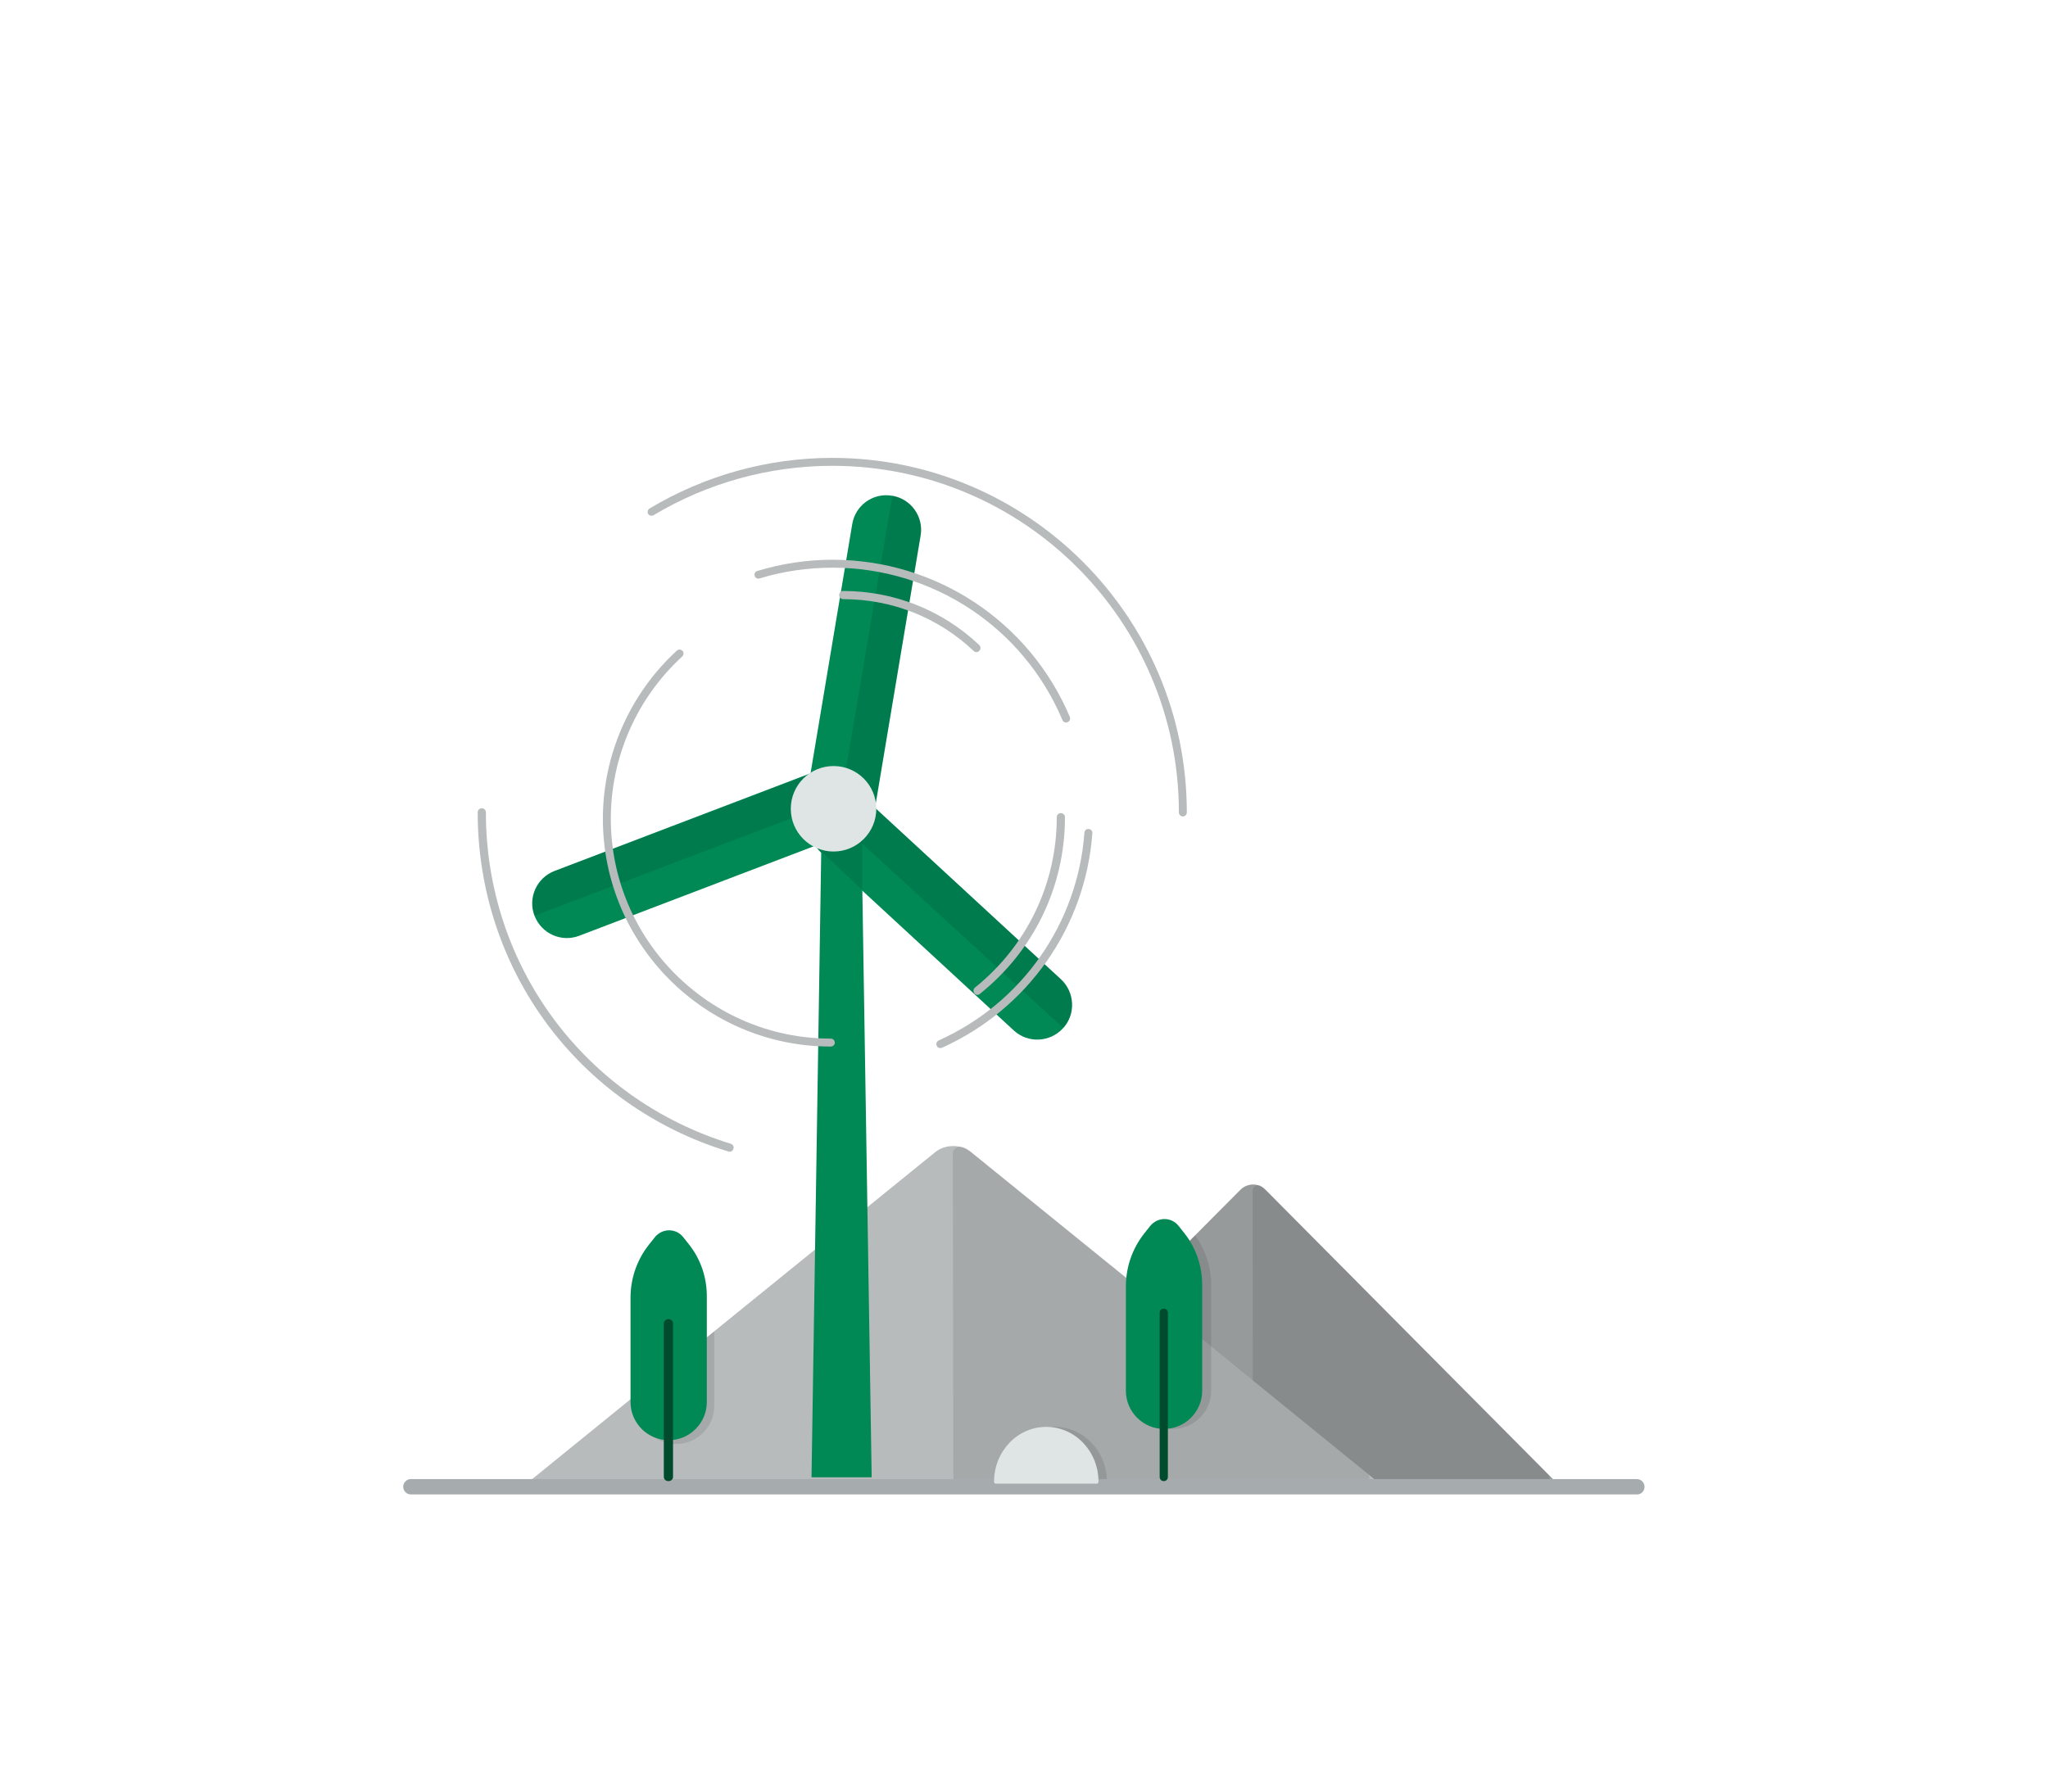<?xml version="1.0" encoding="utf-8"?>
<!-- Generator: Adobe Illustrator 25.2.1, SVG Export Plug-In . SVG Version: 6.00 Build 0)  -->
<svg version="1.1" id="Layer_1" xmlns="http://www.w3.org/2000/svg" xmlns:xlink="http://www.w3.org/1999/xlink" x="0px" y="0px"
	 viewBox="0 0 800 700" style="enable-background:new 0 0 800 700;" xml:space="preserve">
<style type="text/css">
	.st0{fill:#979A9B;}
	.st1{opacity:0.1;}
	.st2{fill:#B7BBBC;}
	.st3{fill:#008855;}
	.st4{fill:#A6ACAD;}
	.st5{fill:#DFE4E5;}
	.st6{opacity:0.1;clip-path:url(#SVGID_2_);}
	.st7{fill:#004B2E;}
	.st8{opacity:0.1;clip-path:url(#SVGID_4_);}
</style>
<g>
	<g>
		<path class="st0" d="M484.5,464.9c2.8-2.8,7.2-2.8,9.9,0l54.5,54.9l59.5,59.9h-119h-119l59.5-59.9L484.5,464.9z"/>
	</g>
	<g class="st1">
		<path d="M489.3,465.3l0.1,112.1c0,1.3,1,2.3,2.2,2.3H603c2,0,3-2.5,1.5-3.9L493.1,463.7C491.7,462.3,489.3,463.3,489.3,465.3z"/>
	</g>
	<g>
		<path class="st2" d="M365.4,450.1c3.9-3.1,10.1-3.1,13.9,0l76.6,62.1l83.5,67.8H372.4H205.3l83.5-67.8L365.4,450.1z"/>
	</g>
	<g class="st1">
		<path d="M372.2,450.6l0.2,126.8c0,1.4,1.4,2.6,3.1,2.6h156.3c2.8,0,4.2-2.8,2.2-4.4L377.5,448.8
			C375.5,447.2,372.2,448.3,372.2,450.6z"/>
	</g>
	<g>
		<polygon class="st3" points="340.5,577.2 317,577.2 321,319.4 336.4,319.4 		"/>
	</g>
	<g class="st1">
		<path d="M432.4,578.9c0-11.8-9.1-21.4-20.4-21.4c-11.3,0-20.4,9.6-20.4,21.4c0,0,0,0,0,0c0,0.5,0.3,0.8,0.6,0.8l39.5,0
			C432.1,579.7,432.4,579.4,432.4,578.9C432.4,578.9,432.4,578.9,432.4,578.9z"/>
	</g>
	<g>
		<path class="st4" d="M639.5,583.9H160.5c-1.6,0-3-1.3-3-3c0-1.6,1.3-3,3-3h478.9c1.6,0,3,1.3,3,3
			C642.4,582.6,641.1,583.9,639.5,583.9z"/>
	</g>
	<g>
		<path class="st5" d="M429.1,578.9c0-11.8-9.1-21.4-20.4-21.4c-11.3,0-20.4,9.6-20.4,21.4c0,0,0,0,0,0c0,0.5,0.3,0.8,0.6,0.8
			l39.5,0C428.8,579.7,429.1,579.4,429.1,578.9C429.1,578.9,429.1,578.9,429.1,578.9z"/>
	</g>
	<g>
		<g>
			<path class="st3" d="M337.7,321.2l-20.5-3.4c-1.7-0.3-2.9-1.9-2.6-3.6l18.3-109.4c1.2-7.4,8.2-12.4,15.6-11.1l0,0
				c7.4,1.2,12.4,8.2,11.1,15.6l-18.3,109.4C341,320.3,339.4,321.5,337.7,321.2z"/>
		</g>
		<g class="st1">
			<path d="M348.6,193.6c7.3,1.2,11.8,8.8,11.2,14.8L342,313.8l-13.4-2.3"/>
		</g>
	</g>
	<g>
		<g>
			<path class="st3" d="M323,313.6l-3.1,3.3c-4.2,4.6-3.9,11.7,0.6,16l75.5,69.7c5.5,5.1,14.1,4.7,19.2-0.8v0
				c5.1-5.5,4.7-14.1-0.8-19.2L339,313C334.4,308.7,327.3,309,323,313.6z"/>
		</g>
		<g class="st1">
			<path d="M415.4,401.7c5-5.5,3.9-14.2-0.2-18.5l-78.7-72.3l-9.2,10"/>
		</g>
	</g>
	<g class="st1">
		<polygon points="336.8,347.7 326.2,337.7 315.6,327.7 336.8,327.7 		"/>
	</g>
	<g>
		<path class="st3" d="M324.3,302.7l7.4,19.3c0.6,1.7-0.2,3.5-1.9,4.1l-103.5,39.5c-7,2.7-14.8-0.8-17.5-7.8l0,0
			c-2.7-7,0.8-14.8,7.8-17.5l103.5-39.5C321.8,300.3,323.6,301.1,324.3,302.7z"/>
	</g>
	<g class="st1">
		<path d="M208.7,357.8c-2.6-7,1.7-14.6,7.1-17.1l99.9-38l4.8,12.7"/>
	</g>
	<g>
		<path class="st2" d="M381.5,254.8c-0.4,0-0.8-0.1-1.1-0.4c-13.8-13.1-31.9-20.3-51-20.3c-0.9,0-1.6-0.7-1.6-1.6
			c0-0.9,0.7-1.6,1.6-1.6c19.8,0,38.7,7.5,53.1,21.1c0.6,0.6,0.7,1.6,0.1,2.2C382.3,254.6,381.9,254.8,381.5,254.8z"/>
	</g>
	<g>
		<path class="st2" d="M381.8,388.7c-0.5,0-0.9-0.2-1.2-0.6c-0.5-0.7-0.4-1.7,0.2-2.2c20.3-16.3,32-40.6,32-66.6
			c0-0.9,0.7-1.6,1.6-1.6s1.6,0.7,1.6,1.6c0,27-12.1,52.1-33.2,69C382.5,388.6,382.2,388.7,381.8,388.7z"/>
	</g>
	<g>
		<path class="st2" d="M416.4,282.3c-0.6,0-1.2-0.4-1.4-1c-15.3-36.2-50.6-59.5-89.8-59.5c-9.7,0-19.3,1.4-28.5,4.2
			c-0.8,0.3-1.7-0.2-1.9-1c-0.3-0.8,0.2-1.7,1-1.9c9.5-2.9,19.4-4.4,29.4-4.4c40.5,0,76.9,24.1,92.7,61.4c0.3,0.8,0,1.7-0.8,2
			C416.8,282.3,416.6,282.3,416.4,282.3z"/>
	</g>
	<g>
		<path class="st2" d="M367.3,409.5c-0.6,0-1.2-0.3-1.4-0.9c-0.4-0.8,0-1.7,0.8-2.1c32.5-14.6,54.3-45.7,56.9-81.2
			c0.1-0.9,0.8-1.5,1.7-1.4c0.9,0.1,1.5,0.8,1.4,1.7c-2.7,36.6-25.2,68.7-58.8,83.8C367.7,409.4,367.5,409.5,367.3,409.5z"/>
	</g>
	<g>
		<path class="st2" d="M324.5,408.9c-49.1,0-89-39.9-89-89c0-24.9,10.5-48.8,28.9-65.7c0.6-0.6,1.6-0.5,2.2,0.1
			c0.6,0.6,0.5,1.6-0.1,2.2c-17.7,16.2-27.9,39.3-27.9,63.4c0,47.3,38.5,85.9,85.9,85.9c0.9,0,1.6,0.7,1.6,1.6
			C326.1,408.2,325.4,408.9,324.5,408.9z"/>
	</g>
	<g>
		<path class="st2" d="M285,450c-0.1,0-0.3,0-0.5-0.1c-58.6-17.9-97.9-71.2-97.9-132.5c0-0.9,0.7-1.6,1.6-1.6c0.9,0,1.6,0.7,1.6,1.6
			c0,59.9,38.5,111.9,95.7,129.5c0.8,0.3,1.3,1.1,1,1.9C286.3,449.6,285.7,450,285,450z"/>
	</g>
	<g>
		<path class="st2" d="M462.1,319c-0.9,0-1.6-0.7-1.6-1.6c0-74.7-60.7-135.4-135.4-135.4c-24.6,0-48.8,6.7-69.8,19.3
			c-0.7,0.4-1.7,0.2-2.1-0.5c-0.4-0.7-0.2-1.7,0.5-2.1c21.5-12.9,46.2-19.8,71.4-19.8c76.4,0,138.5,62.1,138.5,138.5
			C463.6,318.3,462.9,319,462.1,319z"/>
	</g>
	<g>
		<circle class="st5" cx="325.6" cy="316" r="16.7"/>
	</g>
	<g>
		<defs>
			<path id="SVGID_1_" d="M484.5,464.9c2.8-2.8,7.2-2.8,9.9,0l54.5,54.9l59.5,59.9h-119h-119l59.5-59.9L484.5,464.9z"/>
		</defs>
		<clipPath id="SVGID_2_">
			<use xlink:href="#SVGID_1_"  style="overflow:visible;"/>
		</clipPath>
		<g class="st6">
			<path d="M450.5,481.9l2.3-2.9c2.9-3.6,8.3-3.6,11.1,0l2.3,2.9c4.5,5.7,6.9,12.8,6.9,20.1v41.4c0,8.2-6.7,14.9-14.9,14.9h0
				c-8.2,0-14.9-6.7-14.9-14.9v-41.2C443.4,494.8,445.9,487.7,450.5,481.9z"/>
		</g>
	</g>
	<g>
		<path class="st3" d="M447,481.9l2.3-2.9c2.9-3.6,8.3-3.6,11.1,0l2.3,2.9c4.5,5.7,6.9,12.8,6.9,20.1v41.4c0,8.2-6.7,14.9-14.9,14.9
			h0c-8.2,0-14.9-6.7-14.9-14.9v-41.2C439.9,494.8,442.4,487.7,447,481.9z"/>
	</g>
	<g>
		<path class="st7" d="M454.6,578.7c-0.9,0-1.6-0.7-1.6-1.6v-64.2c0-0.9,0.7-1.6,1.6-1.6s1.6,0.7,1.6,1.6v64.2
			C456.2,578,455.5,578.7,454.6,578.7z"/>
	</g>
	<g>
		<defs>
			<path id="SVGID_3_" d="M365.4,450.1c3.9-3.1,10.1-3.1,13.9,0l76.6,62.1l83.5,67.8H372.4H205.3l83.5-67.8L365.4,450.1z"/>
		</defs>
		<clipPath id="SVGID_4_">
			<use xlink:href="#SVGID_3_"  style="overflow:visible;"/>
		</clipPath>
		<g class="st8">
			<path d="M256.4,487.8l2.3-2.9c2.9-3.6,8.3-3.6,11.1,0l2.3,2.9c4.5,5.7,6.9,12.8,6.9,20.1v41.4c0,8.2-6.7,14.9-14.9,14.9h0
				c-8.2,0-14.9-6.7-14.9-14.9v-41.2C249.3,500.8,251.8,493.6,256.4,487.8z"/>
		</g>
	</g>
	<g>
		<path class="st3" d="M253.5,486.3l2.3-2.9c2.9-3.6,8.3-3.6,11.1,0l2.3,2.9c4.5,5.7,6.9,12.8,6.9,20.1v41.4
			c0,8.2-6.7,14.9-14.9,14.9h0c-8.2,0-14.9-6.7-14.9-14.9v-41.2C246.4,499.2,248.9,492.1,253.5,486.3z"/>
	</g>
	<g>
		<path class="st7" d="M261.1,578.7c-1,0-1.8-0.7-1.8-1.7v-59.9c0-0.9,0.8-1.7,1.8-1.7s1.8,0.7,1.8,1.7v59.9
			C262.9,578,262.1,578.7,261.1,578.7z"/>
	</g>
</g>
</svg>

